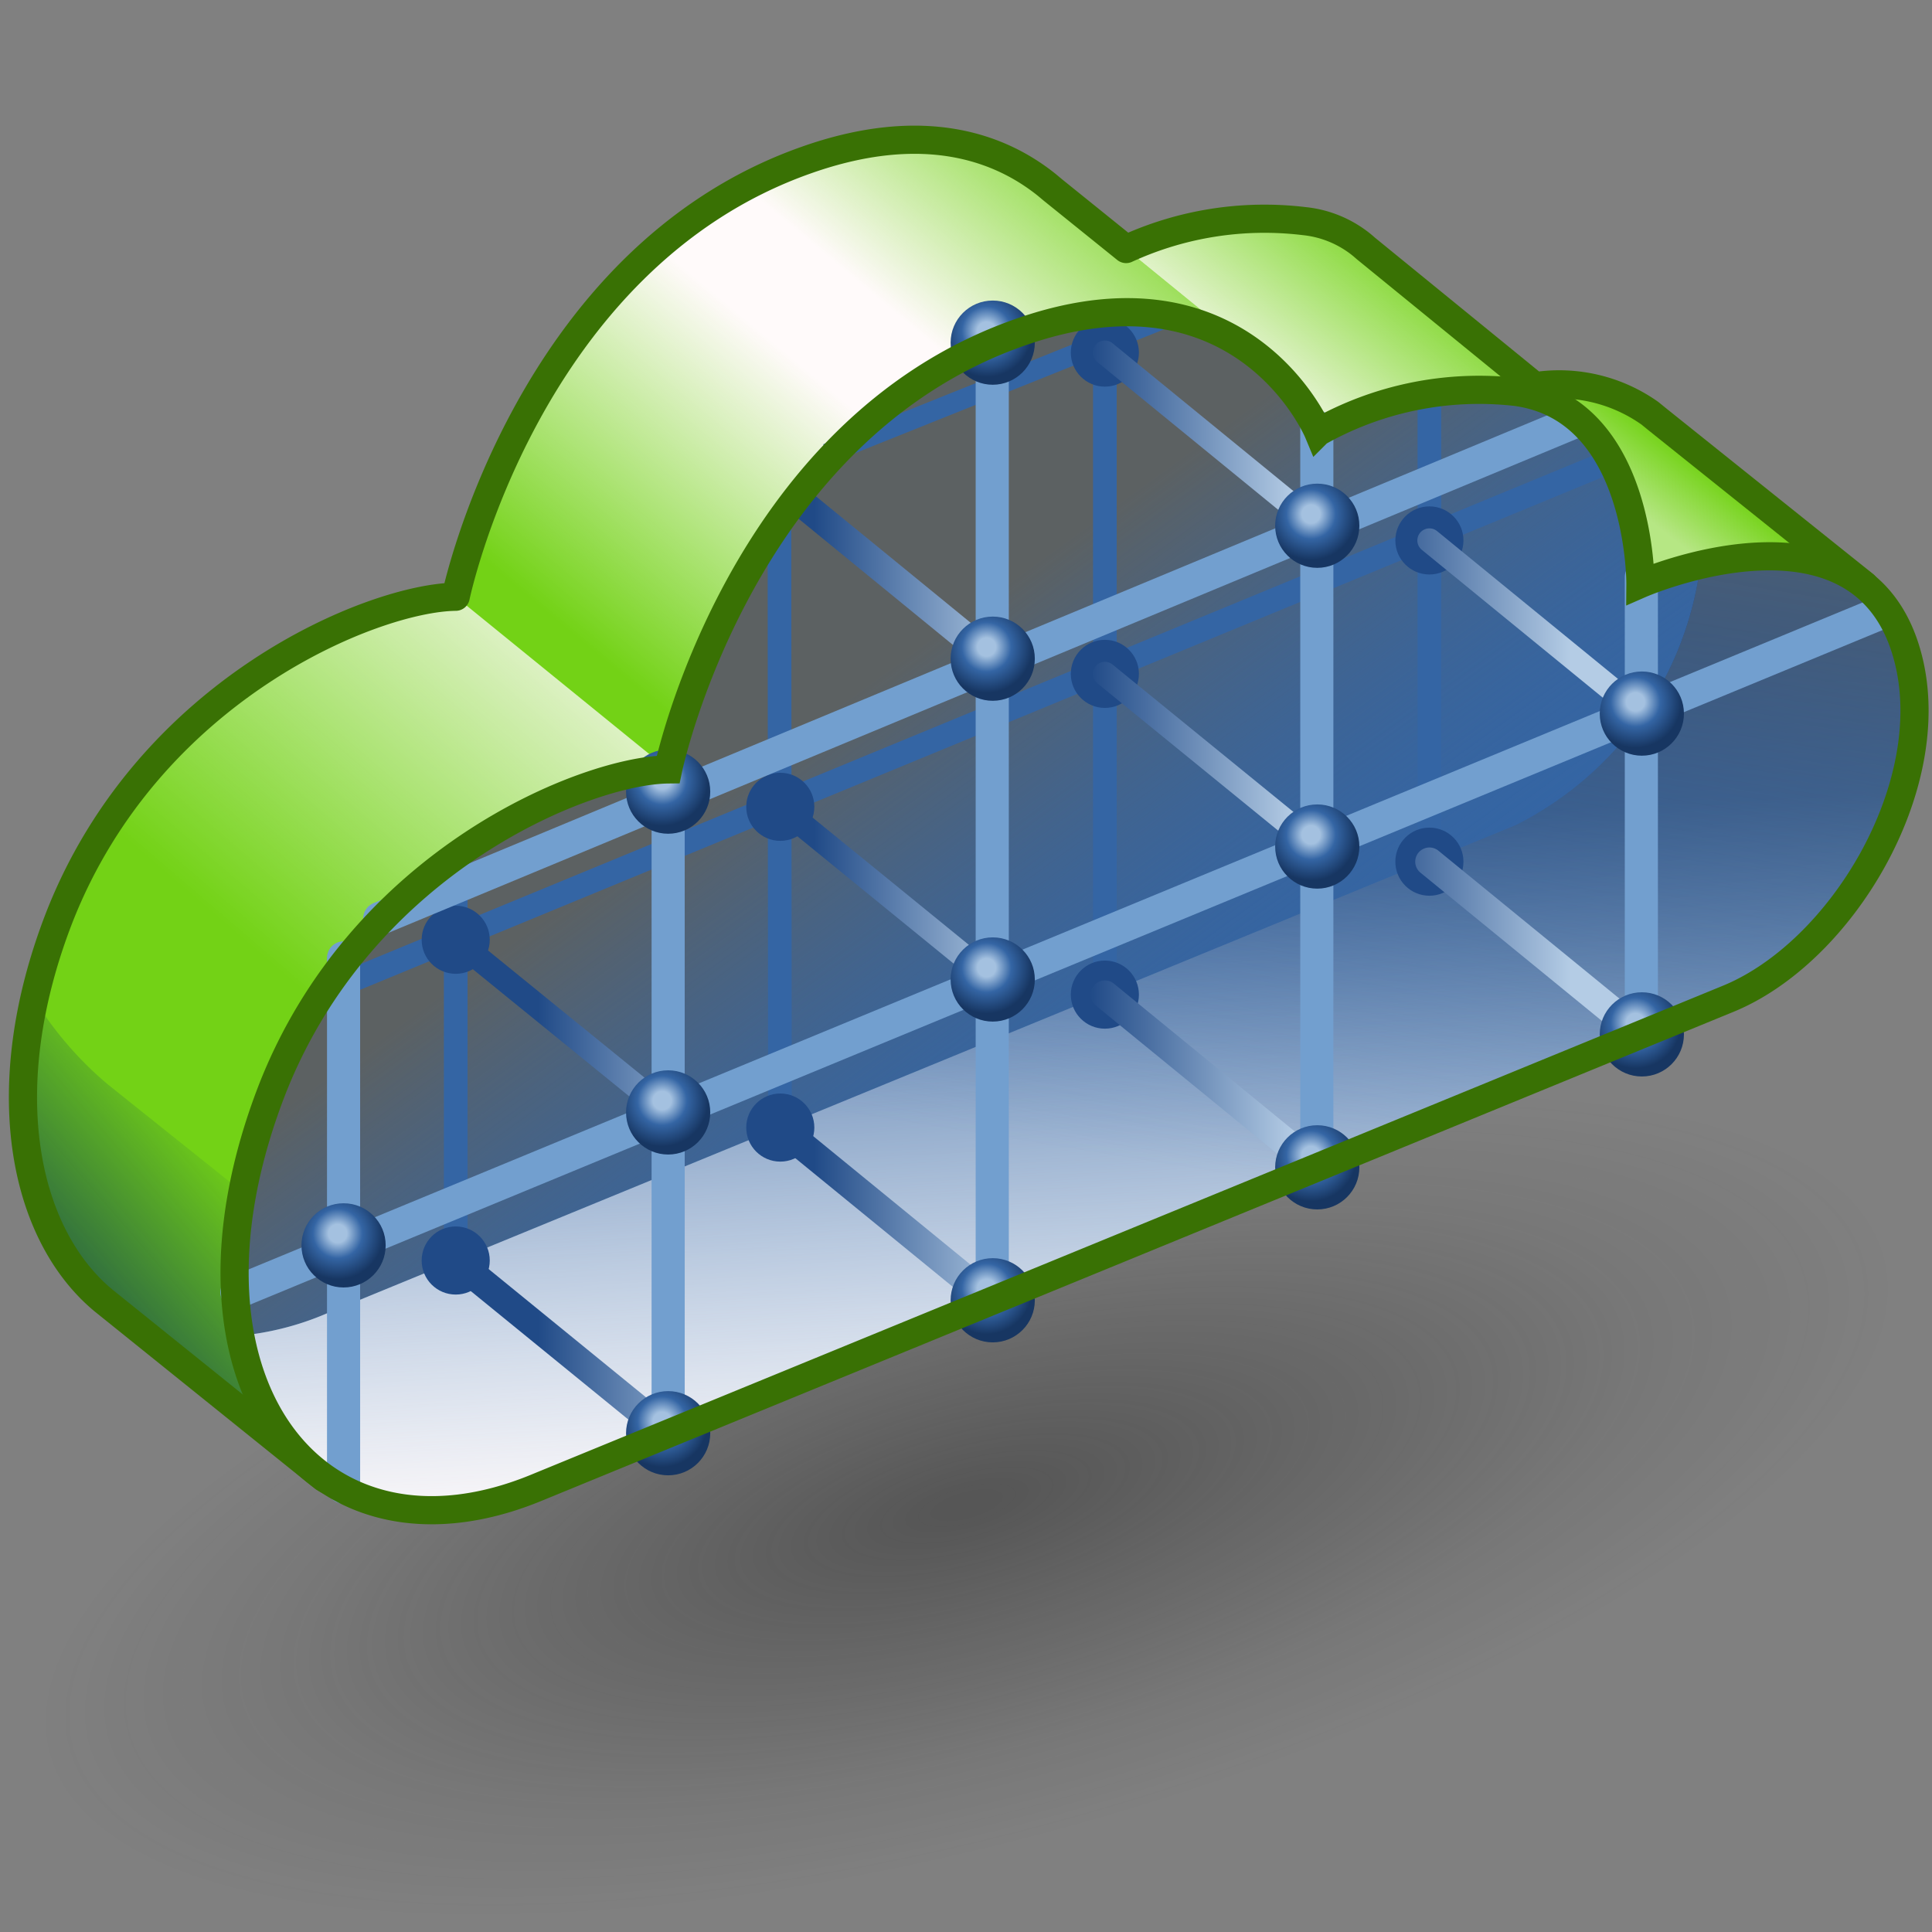 <?xml version="1.0" encoding="UTF-8" standalone="no"?>
<svg
   viewBox="0 0 48 48"
   version="1.1"
   id="svg133524"
   sodipodi:docname="volumerasterizelattice.svg"
   inkscape:version="1.1 (c68e22c387, 2021-05-23)"
   xmlns:inkscape="http://www.inkscape.org/namespaces/inkscape"
   xmlns:sodipodi="http://sodipodi.sourceforge.net/DTD/sodipodi-0.dtd"
   xmlns:xlink="http://www.w3.org/1999/xlink"
   xmlns="http://www.w3.org/2000/svg"
   xmlns:svg="http://www.w3.org/2000/svg"
   xmlns:rdf="http://www.w3.org/1999/02/22-rdf-syntax-ns#"
   xmlns:cc="http://creativecommons.org/ns#"
   xmlns:dc="http://purl.org/dc/elements/1.1/">
  <rect x="0" y="0" width="48" height="48" fill="#808080" stroke="none"/>
  <sodipodi:namedview
     id="namedview133526"
     pagecolor="#ffffff"
     bordercolor="#666666"
     borderopacity="1.0"
     inkscape:pageshadow="2"
     inkscape:pageopacity="0.0"
     inkscape:pagecheckerboard="0"
     showgrid="false"
     inkscape:zoom="15.6875"
     inkscape:cx="24.12749"
     inkscape:cy="24.25498"
     inkscape:window-width="2560"
     inkscape:window-height="1377"
     inkscape:window-x="-8"
     inkscape:window-y="-8"
     inkscape:window-maximized="1"
     inkscape:current-layer="svg133524"
     inkscape:snap-global="false" />
  <defs
     id="defs133370">
    <linearGradient
       id="linearGradient6067"
       x1="13.36"
       y1="25.01"
       x2="18.45"
       y2="25.01"
       gradientUnits="userSpaceOnUse">
      <stop
         offset="0"
         stop-color="#275917"
         id="stop6063"
         style="stop-color:#204a87;stop-opacity:1" />
      <stop
         offset="1"
         stop-color="#73d216"
         id="stop6065"
         style="stop-color:#b4cce5;stop-opacity:1" />
    </linearGradient>
    <radialGradient
       id="radialGradient4875"
       cx="24.89"
       cy="10.33"
       r="0.97"
       gradientUnits="userSpaceOnUse">
      <stop
         offset="0.2"
         stop-color="#d6f5b8"
         id="stop4869"
         style="stop-color:#a4c1e0;stop-opacity:1" />
      <stop
         offset="0.54"
         stop-color="#8ae234"
         id="stop4871"
         style="stop-color:#3465a4;stop-opacity:1" />
      <stop
         offset="1"
         stop-color="#4e9a06"
         id="stop4873"
         style="stop-color:#173662;stop-opacity:1" />
    </radialGradient>
    <style
       id="style133276">.cls-1,.cls-11,.cls-18,.cls-20,.cls-21,.cls-22,.cls-23,.cls-24,.cls-25,.cls-26,.cls-27,.cls-28,.cls-29,.cls-30,.cls-31,.cls-32,.cls-33,.cls-41{fill:none;}.cls-2{isolation:isolate;}.cls-3{fill:url(#radial-gradient);}.cls-13,.cls-16,.cls-4{mix-blend-mode:multiply;}.cls-5{fill:url(#linear-gradient);}.cls-6{fill:url(#linear-gradient-2);}.cls-7{fill:url(#linear-gradient-3);}.cls-8{fill:url(#linear-gradient-4);}.cls-9{opacity:0.58;fill:url(#linear-gradient-5);}.cls-10{fill:url(#linear-gradient-6);}.cls-11,.cls-41{stroke:#3465a4;}.cls-11,.cls-20,.cls-21,.cls-22,.cls-23,.cls-24,.cls-25,.cls-26,.cls-27,.cls-28,.cls-29,.cls-30,.cls-32,.cls-33{stroke-linecap:round;stroke-linejoin:round;}.cls-11,.cls-32,.cls-33,.cls-41{stroke-width:0.7px;}.cls-12{fill:#3465a4;}.cls-13{fill:url(#linear-gradient-7);}.cls-14{fill:url(#linear-gradient-8);}.cls-15{fill:url(#linear-gradient-9);}.cls-16{fill:url(#linear-gradient-10);}.cls-17{clip-path:url(#clip-path);}.cls-18{stroke:#275917;stroke-width:0.5px;}.cls-18,.cls-31,.cls-41{stroke-miterlimit:10;}.cls-19{fill:#275917;}.cls-20,.cls-21,.cls-22,.cls-23,.cls-24,.cls-25,.cls-26,.cls-27,.cls-28,.cls-29,.cls-30,.cls-31{stroke-width:0.6px;}.cls-20{stroke:url(#linear-gradient-11);}.cls-21{stroke:url(#linear-gradient-12);}.cls-22{stroke:url(#linear-gradient-13);}.cls-23{stroke:url(#linear-gradient-14);}.cls-24{stroke:url(#linear-gradient-15);}.cls-25{stroke:url(#linear-gradient-16);}.cls-26{stroke:url(#linear-gradient-17);}.cls-27{stroke:url(#linear-gradient-18);}.cls-28{stroke:url(#linear-gradient-19);}.cls-29{stroke:url(#linear-gradient-20);}.cls-30{stroke:url(#linear-gradient-21);}.cls-31{stroke:url(#linear-gradient-22);}.cls-32{stroke:#8ae234;}.cls-33{stroke:#73d216;}.cls-34{fill:url(#radial-gradient-2);}.cls-35{fill:url(#radial-gradient-3);}.cls-36{fill:url(#radial-gradient-4);}.cls-37{fill:url(#radial-gradient-5);}.cls-38{fill:url(#radial-gradient-6);}.cls-39{fill:url(#radial-gradient-7);}.cls-40{fill:url(#radial-gradient-8);}.cls-42{fill:url(#radial-gradient-9);}.cls-43{fill:url(#radial-gradient-10);}.cls-44{fill:url(#radial-gradient-11);}.cls-45{fill:url(#radial-gradient-12);}.cls-46{fill:url(#radial-gradient-13);}.cls-47{fill:url(#radial-gradient-14);}.cls-48{fill:url(#radial-gradient-15);}</style>
    <radialGradient
       id="radial-gradient"
       cx="4.23"
       cy="-17.23"
       r="20.95"
       gradientTransform="matrix(-1.1,0.01,0.02,0.39,29.01,40.6)"
       gradientUnits="userSpaceOnUse">
      <stop
         offset="0.03"
         stop-color="#2c2c2c"
         stop-opacity="0.5"
         id="stop133278" />
      <stop
         offset="0.68"
         stop-color="#2c2c2c"
         stop-opacity="0.1"
         id="stop133280" />
      <stop
         offset="0.93"
         stop-color="#2c2c2c"
         stop-opacity="0"
         id="stop133282" />
    </radialGradient>
    <linearGradient
       id="linear-gradient-2"
       x1="40.3"
       y1="13.13"
       x2="37.67"
       y2="16.52"
       gradientUnits="userSpaceOnUse"
       gradientTransform="matrix(1.175,0,0,1.175,-4.734,-3.911)">
      <stop
         offset="0.05"
         stop-color="#fff"
         stop-opacity="0"
         id="stop133290" />
      <stop
         offset="0.42"
         stop-color="#fffcfc"
         stop-opacity="0.48"
         id="stop133292" />
    </linearGradient>
    <linearGradient
       id="linear-gradient-3"
       x1="33.35"
       y1="9.28"
       x2="29.73"
       y2="13.84"
       gradientUnits="userSpaceOnUse"
       gradientTransform="matrix(1.175,0,0,1.175,-4.734,-3.911)">
      <stop
         offset="0"
         stop-color="#fffefe"
         stop-opacity="0.21"
         id="stop133295" />
      <stop
         offset="0.69"
         stop-color="snow"
         id="stop133297" />
    </linearGradient>
    <linearGradient
       id="linear-gradient-4"
       x1="16.96"
       y1="18.4"
       x2="26.69"
       y2="6.72"
       gradientUnits="userSpaceOnUse"
       gradientTransform="matrix(1.175,0,0,1.175,-4.734,-3.911)">
      <stop
         offset="0.05"
         stop-color="#fff"
         stop-opacity="0"
         id="stop133300" />
      <stop
         offset="0.54"
         stop-color="snow"
         id="stop133302" />
      <stop
         offset="0.68"
         stop-color="snow"
         id="stop133304" />
      <stop
         offset="1"
         stop-color="#fffdfd"
         stop-opacity="0.19"
         id="stop133306" />
    </linearGradient>
    <linearGradient
       id="linear-gradient-5"
       x1="9.27"
       y1="28.06"
       x2="6.17"
       y2="30.74"
       gradientUnits="userSpaceOnUse"
       gradientTransform="matrix(1.175,0,0,1.175,-4.734,-3.911)">
      <stop
         offset="0"
         stop-color="#00255d"
         stop-opacity="0"
         id="stop133309" />
      <stop
         offset="1"
         stop-color="#00255d"
         id="stop133311" />
    </linearGradient>
    <linearGradient
       id="linear-gradient-6"
       x1="10.32"
       y1="25.34"
       x2="21.84"
       y2="11.89"
       gradientUnits="userSpaceOnUse">
      <stop
         offset="0.05"
         stop-color="#fff"
         stop-opacity="0"
         id="stop133314" />
      <stop
         offset="0.69"
         stop-color="snow"
         id="stop133316" />
    </linearGradient>
    <linearGradient
       id="linear-gradient-7"
       x1="21.98"
       y1="18.09"
       x2="28.78"
       y2="27.46"
       gradientUnits="userSpaceOnUse">
      <stop
         offset="0"
         stop-color="#5c6162"
         id="stop133319" />
      <stop
         offset="1"
         stop-color="#3465a4"
         stop-opacity="0"
         id="stop133321" />
    </linearGradient>
    <linearGradient
       id="linear-gradient-8"
       x1="27.84"
       y1="35.13"
       x2="25.34"
       y2="10.47"
       gradientUnits="userSpaceOnUse"
       gradientTransform="matrix(1.175,0,0,1.175,-4.734,-3.911)">
      <stop
         offset="0"
         stop-color="#729fcf"
         id="stop133324" />
      <stop
         offset="0.69"
         stop-color="#204a87"
         id="stop133326" />
    </linearGradient>
    <linearGradient
       id="linear-gradient-9"
       x1="26.55"
       y1="19.83"
       x2="27.64"
       y2="42.12"
       xlink:href="#linear-gradient-6"
       gradientTransform="matrix(1.175,0,0,1.175,-4.734,-3.911)" />
    <linearGradient
       id="linear-gradient-10"
       x1="29.45"
       y1="8.73"
       x2="26.4"
       y2="27.6"
       xlink:href="#linear-gradient-7"
       gradientTransform="matrix(1.175,0,0,1.175,-4.734,-3.911)" />
    <linearGradient
       id="linear-gradient-11"
       x1="13.36"
       y1="25.01"
       x2="18.45"
       y2="25.01"
       gradientUnits="userSpaceOnUse">
      <stop
         offset="0"
         stop-color="#275917"
         id="stop133334" />
      <stop
         offset="1"
         stop-color="#73d216"
         id="stop133336" />
    </linearGradient>
    <linearGradient
       id="linear-gradient-12"
       x1="20.22"
       y1="22.2"
       x2="25.3"
       y2="22.2"
       xlink:href="#linearGradient6067" />
    <linearGradient
       id="linear-gradient-13"
       x1="20.22"
       y1="15.42"
       x2="25.3"
       y2="15.42"
       xlink:href="#linearGradient6067" />
    <linearGradient
       id="linear-gradient-14"
       x1="27.08"
       y1="19.39"
       x2="32.16"
       y2="19.39"
       xlink:href="#linearGradient6067" />
    <linearGradient
       id="linear-gradient-15"
       x1="27.08"
       y1="12.61"
       x2="32.16"
       y2="12.61"
       xlink:href="#linearGradient6067" />
    <linearGradient
       id="linear-gradient-16"
       x1="33.94"
       y1="16.58"
       x2="39.02"
       y2="16.58"
       xlink:href="#linearGradient6067" />
    <linearGradient
       id="linear-gradient-18"
       x1="13.36"
       y1="31.8"
       x2="18.45"
       y2="31.8"
       xlink:href="#linearGradient6067" />
    <linearGradient
       id="linear-gradient-19"
       x1="20.22"
       y1="28.99"
       x2="25.3"
       y2="28.99"
       xlink:href="#linearGradient6067" />
    <linearGradient
       id="linear-gradient-20"
       x1="27.08"
       y1="26.18"
       x2="32.16"
       y2="26.18"
       xlink:href="#linearGradient6067" />
    <linearGradient
       id="linear-gradient-21"
       x1="33.94"
       y1="23.37"
       x2="39.02"
       y2="23.37"
       xlink:href="#linearGradient6067" />
    <radialGradient
       id="radial-gradient-4"
       cx="38.61"
       cy="24.95"
       r="0.97"
       xlink:href="#radialGradient4875"
       gradientTransform="matrix(1.175,0,0,1.175,-4.734,-3.911)" />
    <radialGradient
       id="radial-gradient-5"
       cx="31.75"
       cy="27.76"
       r="0.97"
       xlink:href="#radialGradient4875"
       gradientTransform="matrix(1.175,0,0,1.175,-4.734,-3.911)" />
    <radialGradient
       id="radial-gradient-6"
       cx="24.89"
       cy="30.57"
       r="0.97"
       xlink:href="#radialGradient4875"
       gradientTransform="matrix(1.175,0,0,1.175,-4.734,-3.911)" />
    <radialGradient
       id="radial-gradient-7"
       cx="18.03"
       cy="33.38"
       r="0.97"
       xlink:href="#radialGradient4875"
       gradientTransform="matrix(1.175,0,0,1.175,-4.734,-3.911)" />
    <radialGradient
       id="radial-gradient-8"
       cx="18.03"
       cy="19.82"
       r="0.97"
       xlink:href="#radialGradient4875"
       gradientTransform="matrix(1.175,0,0,1.175,-4.734,-3.911)" />
    <radialGradient
       id="radial-gradient-9"
       cx="38.61"
       cy="18.17"
       r="0.97"
       xlink:href="#radialGradient4875"
       gradientTransform="matrix(1.175,0,0,1.175,-4.734,-3.911)" />
    <radialGradient
       id="radial-gradient-10"
       cx="31.75"
       cy="20.98"
       r="0.97"
       xlink:href="#radialGradient4875"
       gradientTransform="matrix(1.175,0,0,1.175,-4.734,-3.911)" />
    <radialGradient
       id="radial-gradient-11"
       cx="24.89"
       cy="23.79"
       r="0.97"
       xlink:href="#radialGradient4875"
       gradientTransform="matrix(1.175,0,0,1.175,-4.734,-3.911)" />
    <radialGradient
       id="radial-gradient-12"
       cx="18.03"
       cy="26.6"
       r="0.97"
       xlink:href="#radialGradient4875"
       gradientTransform="matrix(1.175,0,0,1.175,-4.734,-3.911)" />
    <radialGradient
       id="radial-gradient-13"
       cx="31.75"
       cy="14.2"
       r="0.97"
       xlink:href="#radialGradient4875"
       gradientTransform="matrix(1.175,0,0,1.175,-4.734,-3.911)" />
    <radialGradient
       id="radial-gradient-14"
       cx="24.89"
       cy="17.01"
       r="0.97"
       xlink:href="#radialGradient4875"
       gradientTransform="matrix(1.175,0,0,1.175,-4.734,-3.911)" />
    <radialGradient
       id="radial-gradient-15"
       cx="11.17"
       cy="29.41"
       r="0.97"
       xlink:href="#radialGradient4875"
       gradientTransform="matrix(1.175,0,0,1.175,-4.734,-3.911)" />
    <linearGradient
       inkscape:collect="always"
       xlink:href="#linear-gradient-6"
       id="linearGradient133528"
       gradientUnits="userSpaceOnUse"
       x1="10.32"
       y1="25.34"
       x2="21.84"
       y2="11.89"
       gradientTransform="matrix(1.175,0,0,1.175,-4.734,-3.911)" />
    <linearGradient
       inkscape:collect="always"
       xlink:href="#linear-gradient-7"
       id="linearGradient133530"
       gradientUnits="userSpaceOnUse"
       x1="21.98"
       y1="18.09"
       x2="28.78"
       y2="27.46"
       gradientTransform="matrix(1.175,0,0,1.175,-4.734,-3.911)" />
    <linearGradient
       inkscape:collect="always"
       xlink:href="#linearGradient6067"
       id="linearGradient133532"
       gradientUnits="userSpaceOnUse"
       x1="13.36"
       y1="25.01"
       x2="18.45"
       y2="25.01" />
    <radialGradient
       inkscape:collect="always"
       xlink:href="#radialGradient4875"
       id="radialGradient133534"
       gradientUnits="userSpaceOnUse"
       cx="24.89"
       cy="10.33"
       r="0.97"
       gradientTransform="matrix(1.175,0,0,1.175,-4.734,-3.911)" />
  </defs>
  <title
     id="title133372">4-Lattice_From_Volume</title>
  <path
     class="cls-5"
     d="m 46.316,14.532 -4.255,1.246 c 0,0 -0.059,-0.118 -0.129,-0.294 a 8.358,8.358 0 0 1 -4.267,5.043 l -28.599,11.755 0.376,0.223 c 0,0 1.317,3.738 0.247,4.208 a 1.552,1.552 0 0 1 -1.646,0 L 2.565,32.305 v 0 c -1.987,-1.657 -2.739,-5.266 -1.093,-9.509 2.233,-5.701 7.817,-7.946 9.85,-7.97 0,0 1.74,-8.393 8.71,-10.849 2.927,-1.034 4.831,-0.306 5.983,0.623 l 0.141,0.118 1.822,1.469 a 8.228,8.228 0 0 1 4.42,-0.694 2.704,2.704 0 0 1 1.458,0.611 v 0 l 0.082,0.071 4.196,3.421 a 3.903,3.903 0 0 1 2.856,0.67 l 0.188,0.153 z"
     id="path133377"
     style="isolation:isolate;fill:#73d216;stroke-width:1" />
  <path
     class="cls-8"
     d="M 31.282,8.878 C 30.106,7.949 28.237,7.22 25.31,8.255 18.34,10.723 16.6,19.116 16.6,19.116 l -5.278,-4.29 c 0,0 1.74,-8.393 8.71,-10.849 2.927,-1.034 4.831,-0.306 5.983,0.623 l 0.141,0.118 1.822,1.469 z"
     id="path133383"
     style="isolation:isolate;fill:url(#linear-gradient-4);stroke-width:1" />
  <g
     id="shadow"
     style="isolation:isolate;stroke-width:0.907"
     transform="matrix(1.102,0,0,1.102,-2.518,-0.196)">
    <ellipse
       class="cls-3"
       cx="24"
       cy="33.95"
       rx="22.25"
       ry="7.84"
       transform="matrix(0.97,-0.26,0.26,0.97,-8.03,7.45)"
       id="ellipse133374"
       style="fill:url(#radial-gradient);stroke-width:0.907" />
  </g>
  <path
     class="cls-6"
     d="m 46.304,14.532 c -1.975,-1.587 -5.548,0 -5.548,0 0,0 0,-2.974 -1.74,-4.232 v 0 L 38.158,9.595 a 3.903,3.903 0 0 1 2.856,0.67 l 0.188,0.153 z"
     id="path133379"
     style="isolation:isolate;fill:url(#linear-gradient-2);stroke-width:1" />
  <path
     class="cls-7"
     d="M 39.004,10.265 A 2.856,2.856 0 0 0 37.653,9.724 8.158,8.158 0 0 0 32.751,10.747 5.29,5.29 0 0 0 31.282,8.878 L 27.979,6.186 a 8.228,8.228 0 0 1 4.42,-0.694 2.704,2.704 0 0 1 1.458,0.611 v 0 l 0.082,0.071 4.196,3.421 z"
     id="path133381"
     style="isolation:isolate;fill:url(#linear-gradient-3);stroke-width:1" />
  <path
     class="cls-9"
     d="M 7.784,36.478 2.565,32.305 A 6.418,6.418 0 0 1 0.579,27.262 10.579,10.579 0 0 1 0.861,24.84 8.804,8.804 0 0 0 2.683,26.945 l 3.338,2.668 C 5.433,32.704 6.186,35.185 7.784,36.478 Z"
     id="path133385"
     style="isolation:isolate;fill:url(#linear-gradient-5);stroke-width:1" />
  <path
     class="cls-10"
     d="m 11.322,14.826 5.278,4.29 c -2.045,0 -7.617,2.28 -9.85,7.981 -1.657,4.255 -0.976,7.746 1.034,9.404 L 2.565,32.305 A 6.418,6.418 0 0 1 0.579,27.262 12.401,12.401 0 0 1 1.472,22.795 C 3.705,17.094 9.289,14.896 11.322,14.826 Z"
     id="path133387"
     style="isolation:isolate;fill:url(#linearGradient133528);stroke-width:1" />
  <path
     class="cls-11"
     d="m 46.316,14.532 -4.255,1.246 c 0,0 -0.059,-0.118 -0.129,-0.294 a 8.358,8.358 0 0 1 -4.267,5.043 l -28.599,11.755 0.376,0.223 c 0,0 1.317,3.738 0.247,4.208 a 1.552,1.552 0 0 1 -1.646,0 L 2.565,32.305 v 0 c -1.987,-1.657 -2.739,-5.266 -1.093,-9.509 2.233,-5.701 7.817,-7.946 9.85,-7.97 0,0 1.74,-8.393 8.71,-10.849 2.927,-1.034 4.831,-0.306 5.983,0.623 l 0.141,0.118 1.822,1.469 a 8.228,8.228 0 0 1 4.42,-0.694 2.704,2.704 0 0 1 1.458,0.611 v 0 l 0.082,0.071 4.196,3.421 a 3.903,3.903 0 0 1 2.856,0.67 l 0.188,0.153 z"
     id="path133389"
     style="isolation:isolate;stroke:#397104;stroke-opacity:1" />
  <path
     class="cls-12"
     d="M 13.391,36.936 C 7.796,39.287 3.987,34.256 6.75,27.097 c 2.222,-5.713 7.805,-7.958 9.85,-7.981 0,0 1.74,-8.393 8.71,-10.849 5.583,-1.987 7.441,2.468 7.441,2.468 a 8.134,8.134 0 0 1 4.902,-0.999 c 3.138,0.411 3.103,4.772 3.103,4.772 0,0 5.56,-2.433 6.653,1.857 0.811,3.174 -1.657,7.3 -4.479,8.452 z"
     id="path133391"
     style="isolation:isolate;stroke-width:1" />
  <path
     class="cls-13"
     d="M 13.391,36.936 C 7.796,39.287 3.987,34.256 6.75,27.097 c 2.222,-5.713 7.805,-7.958 9.85,-7.981 0,0 1.74,-8.393 8.71,-10.849 5.583,-1.987 7.441,2.468 7.441,2.468 a 8.134,8.134 0 0 1 4.902,-0.999 c 3.138,0.411 3.103,4.772 3.103,4.772 0,0 5.56,-2.433 6.653,1.857 0.811,3.174 -1.657,7.3 -4.479,8.452 z"
     id="path133393"
     style="isolation:isolate;fill:url(#linearGradient133530);stroke-width:1" />
  <path
     class="cls-14"
     d="m 47.409,16.365 c -0.729,-2.856 -3.432,-2.739 -5.16,-2.351 a 8.44,8.44 0 0 1 -4.596,6.489 L 8.113,32.634 a 7.159,7.159 0 0 1 -2.163,0.552 c 0.67,3.526 3.656,5.301 7.441,3.75 L 42.93,24.817 c 2.88,-1.152 5.29,-5.219 4.479,-8.452 z"
     id="path133395"
     style="isolation:isolate;fill:url(#linear-gradient-8);stroke-width:1" />
  <path
     class="cls-15"
     d="m 47.409,16.365 c -0.729,-2.856 -3.432,-2.739 -5.16,-2.351 a 8.44,8.44 0 0 1 -4.596,6.489 L 8.113,32.634 a 7.159,7.159 0 0 1 -2.163,0.552 c 0.67,3.526 3.656,5.301 7.441,3.75 L 42.93,24.817 c 2.88,-1.152 5.29,-5.219 4.479,-8.452 z"
     id="path133397"
     style="isolation:isolate;fill:url(#linear-gradient-9);stroke-width:1" />
  <path
     class="cls-16"
     d="m 47.409,16.365 c -0.729,-2.856 -3.432,-2.739 -5.16,-2.351 a 8.44,8.44 0 0 1 -4.596,6.489 L 8.113,32.634 a 7.159,7.159 0 0 1 -2.163,0.552 c 0.67,3.526 3.656,5.301 7.441,3.75 L 42.93,24.817 c 2.88,-1.152 5.29,-5.219 4.479,-8.452 z"
     id="path133399"
     style="isolation:isolate;fill:url(#linear-gradient-10);stroke-width:1" />
  <path
     id="line133401"
     style="isolation:isolate;fill:none;stroke:#3465a4;stroke-width:0.588px;stroke-miterlimit:10"
     class="cls-18"
     d="M 7.86,24.722 39.796,11.545"
     sodipodi:nodetypes="cc" />
  <path
     id="line133403"
     style="isolation:isolate;fill:none;stroke:#3465a4;stroke-width:0.5px;stroke-miterlimit:10"
     class="cls-18"
     d="M 20.546,11.27 29.087,7.846"
     sodipodi:nodetypes="cc" />
  <path
     id="line133405"
     style="isolation:isolate;fill:none;stroke:#3465a4;stroke-width:0.588px;stroke-miterlimit:10"
     class="cls-18"
     d="m 11.322,21.102 0,10.215"
     sodipodi:nodetypes="cc" />
  <path
     id="polyline133409"
     style="isolation:isolate;fill:none;stroke:#3465a4;stroke-width:0.5px;stroke-miterlimit:10"
     class="cls-18"
     d="M 20.51,14.375 20.52,27.16"
     transform="matrix(1.175,0,0,1.175,-4.734,-3.911)"
     sodipodi:nodetypes="cc" />
  <path
     id="line133411"
     style="isolation:isolate;fill:none;stroke:#3465a4;stroke-width:0.588px;stroke-miterlimit:10"
     class="cls-18"
     d="M 27.45,7.675 V 24.711"
     sodipodi:nodetypes="cc" />
  <path
     id="line133413"
     style="isolation:isolate;fill:none;stroke:#3465a4;stroke-width:0.588px;stroke-miterlimit:10"
     class="cls-18"
     d="m 35.513,9.854 0,11.554"
     sodipodi:nodetypes="cc" />
  <circle
     class="cls-19"
     cx="11.322"
     cy="23.348"
     r="0.846"
     id="circle133415"
     style="isolation:isolate;stroke-width:1;fill:#204a87" />
  <line
     class="cls-20"
     x1="11.322"
     y1="23.348"
     x2="16.6"
     y2="27.638"
     id="line133417"
     style="isolation:isolate;stroke:url(#linearGradient133532)" />
  <circle
     class="cls-19"
     cx="19.386"
     cy="20.045"
     r="0.846"
     id="circle133419"
     style="isolation:isolate;stroke-width:1;fill:#204a87" />
  <line
     class="cls-21"
     x1="19.386"
     y1="20.045"
     x2="24.652"
     y2="24.335"
     id="line133421"
     style="isolation:isolate;stroke:url(#linear-gradient-12)" />
  <path
     id="line133423"
     style="isolation:isolate;fill:none;stroke:url(#linear-gradient-13);stroke-width:0.705px;stroke-linecap:round;stroke-linejoin:round"
     class="cls-22"
     d="m 19.832,12.426 4.82,3.94"
     sodipodi:nodetypes="cc" />
  <circle
     class="cls-19"
     cx="27.45"
     cy="16.742"
     r="0.846"
     id="circle133425"
     style="isolation:isolate;stroke-width:1;fill:#204a87" />
  <circle
     class="cls-19"
     cx="27.45"
     cy="8.76"
     r="0.846"
     id="circle133427"
     style="isolation:isolate;stroke-width:1;fill:#204a87" />
  <line
     class="cls-23"
     x1="27.45"
     y1="16.742"
     x2="32.716"
     y2="21.032"
     id="line133429"
     style="isolation:isolate;stroke:url(#linear-gradient-14)" />
  <line
     class="cls-24"
     x1="27.45"
     y1="8.76"
     x2="32.716"
     y2="13.062"
     id="line133431"
     style="isolation:isolate;stroke:url(#linear-gradient-15)" />
  <circle
     class="cls-19"
     cx="35.513"
     cy="13.427"
     r="0.846"
     id="circle133433"
     style="isolation:isolate;stroke-width:1;fill:#204a87" />
  <line
     class="cls-25"
     x1="35.513"
     y1="13.427"
     x2="40.779"
     y2="17.729"
     id="line133435"
     style="isolation:isolate;stroke:url(#linear-gradient-16)" />
  <circle
     class="cls-19"
     cx="11.322"
     cy="31.317"
     r="0.846"
     id="circle133441"
     style="isolation:isolate;stroke-width:1;fill:#204a87" />
  <path
     id="line133443"
     style="isolation:isolate;fill:none;stroke:url(#linear-gradient-18);stroke-width:0.705px;stroke-linecap:round;stroke-linejoin:round"
     class="cls-27"
     d="m 11.322,31.317 5.278,4.302" />
  <circle
     class="cls-19"
     cx="19.386"
     cy="28.014"
     r="0.846"
     id="circle133445"
     style="isolation:isolate;stroke-width:1;fill:#204a87" />
  <path
     id="line133447"
     style="isolation:isolate;fill:none;stroke:url(#linear-gradient-19);stroke-width:0.705px;stroke-linecap:round;stroke-linejoin:round"
     class="cls-28"
     d="m 19.386,28.014 5.266,4.302" />
  <circle
     class="cls-19"
     cx="27.45"
     cy="24.711"
     r="0.846"
     id="circle133449"
     style="isolation:isolate;stroke-width:1;fill:#204a87" />
  <path
     id="line133451"
     style="isolation:isolate;fill:none;stroke:url(#linear-gradient-20);stroke-width:0.705px;stroke-linecap:round;stroke-linejoin:round"
     class="cls-29"
     d="m 27.45,24.711 5.266,4.302" />
  <circle
     class="cls-19"
     cx="35.513"
     cy="21.408"
     r="0.846"
     id="circle133453"
     style="isolation:isolate;stroke-width:1;fill:#204a87" />
  <path
     id="line133455"
     style="isolation:isolate;fill:none;stroke:url(#linear-gradient-21);stroke-width:0.705px;stroke-linecap:round;stroke-linejoin:round"
     class="cls-30"
     d="m 35.513,21.408 5.266,4.302" />
  <path
     id="line133465"
     style="isolation:isolate;fill:none;stroke:#729fcf;stroke-width:0.823px;stroke-linecap:round;stroke-linejoin:round"
     class="cls-32"
     d="M 9.435,22.82 39.14,10.472"
     sodipodi:nodetypes="cc" />
  <path
     id="line133473"
     style="isolation:isolate;fill:none;stroke:#729fcf;stroke-width:0.823px;stroke-linecap:round;stroke-linejoin:round"
     class="cls-32"
     d="M 24.652,8.384 V 32.316" />
  <circle
     class="cls-34"
     cx="24.664"
     cy="8.513"
     r="1.046"
     id="circle133475"
     style="isolation:isolate;fill:url(#radialGradient133534);stroke:none;stroke-width:1;fill-opacity:1.0" />
  <path
     id="line133477"
     style="isolation:isolate;fill:none;stroke:#729fcf;stroke-width:0.823px;stroke-linecap:round;stroke-linejoin:round"
     class="cls-32"
     d="m 32.716,10.604 0,18.821"
     sodipodi:nodetypes="cc" />
  <path
     id="line133479"
     style="isolation:isolate;fill:none;stroke:#729fcf;stroke-width:0.823px;stroke-linecap:round;stroke-linejoin:round"
     class="cls-32"
     d="m 40.779,14.336 0,11.363"
     sodipodi:nodetypes="cc" />
  <path
     id="line133481"
     style="isolation:isolate;fill:none;stroke:#729fcf;stroke-width:0.823px;stroke-linecap:round;stroke-linejoin:round"
     class="cls-32"
     d="m 16.6,19.018 0,16.602"
     sodipodi:nodetypes="cc" />
  <path
     id="line133483"
     style="isolation:isolate;fill:none;stroke:#729fcf;stroke-width:0.823px;stroke-linecap:round;stroke-linejoin:round"
     class="cls-32"
     d="m 8.536,23.799 0,13.148"
     sodipodi:nodetypes="cc" />
  <circle
     class="cls-36"
     cx="40.791"
     cy="25.699"
     r="1.046"
     id="circle133487"
     style="isolation:isolate;fill:url(#radial-gradient-4);stroke:none;stroke-width:1;fill-opacity:1.0" />
  <circle
     class="cls-37"
     cx="32.727"
     cy="29.002"
     r="1.046"
     id="circle133489"
     style="isolation:isolate;fill:url(#radial-gradient-5);stroke:none;stroke-width:1;fill-opacity:1.0" />
  <circle
     class="cls-38"
     cx="24.664"
     cy="32.305"
     r="1.046"
     id="circle133491"
     style="isolation:isolate;fill:url(#radial-gradient-6);stroke:none;stroke-width:1;fill-opacity:1.0" />
  <circle
     class="cls-39"
     cx="16.6"
     cy="35.608"
     r="1.046"
     id="circle133493"
     style="isolation:isolate;fill:url(#radial-gradient-7);stroke:none;stroke-width:1;fill-opacity:1.0" />
  <path
     id="line133497"
     style="isolation:isolate;fill:none;stroke:#729fcf;stroke-width:0.823px;stroke-linecap:round;stroke-linejoin:round"
     class="cls-32"
     d="M 5.887,32.103 46.662,15.254"
     sodipodi:nodetypes="cc" />
  <circle
     class="cls-40"
     cx="16.6"
     cy="19.668"
     r="1.046"
     id="circle133499"
     style="isolation:isolate;fill:url(#radial-gradient-8);stroke:none;stroke-width:1;fill-opacity:1.0" />
  <path
     class="cls-41"
     d="M 13.391,36.936 C 7.796,39.287 3.987,34.256 6.75,27.097 c 2.222,-5.713 7.805,-7.958 9.85,-7.981 0,0 1.74,-8.393 8.71,-10.849 5.583,-1.987 7.441,2.468 7.441,2.468 a 8.134,8.134 0 0 1 4.902,-0.999 c 3.138,0.411 3.103,4.772 3.103,4.772 0,0 5.56,-2.433 6.653,1.857 0.811,3.174 -1.657,7.3 -4.479,8.452 z"
     id="path133505"
     style="isolation:isolate;stroke:#397104;stroke-opacity:1" />
  <circle
     class="cls-42"
     cx="40.791"
     cy="17.729"
     r="1.046"
     id="circle133507"
     style="isolation:isolate;fill:url(#radial-gradient-9);stroke-width:1;fill-opacity:1.0" />
  <circle
     class="cls-43"
     cx="32.727"
     cy="21.032"
     r="1.046"
     id="circle133509"
     style="isolation:isolate;fill:url(#radial-gradient-10);stroke-width:1;fill-opacity:1.0" />
  <circle
     class="cls-44"
     cx="24.664"
     cy="24.335"
     r="1.046"
     id="circle133511"
     style="isolation:isolate;fill:url(#radial-gradient-11);stroke-width:1;fill-opacity:1.0" />
  <circle
     class="cls-45"
     cx="16.6"
     cy="27.638"
     r="1.046"
     id="circle133513"
     style="isolation:isolate;fill:url(#radial-gradient-12);stroke-width:1" />
  <circle
     class="cls-46"
     cx="32.727"
     cy="13.062"
     r="1.046"
     id="circle133515"
     style="isolation:isolate;fill:url(#radial-gradient-13);stroke-width:1;fill-opacity:1.0" />
  <circle
     class="cls-47"
     cx="24.664"
     cy="16.365"
     r="1.046"
     id="circle133517"
     style="isolation:isolate;fill:url(#radial-gradient-14);stroke-width:1;fill-opacity:1.0" />
  <circle
     class="cls-48"
     cx="8.536"
     cy="30.941"
     r="1.046"
     id="circle133519"
     style="isolation:isolate;fill:url(#radial-gradient-15);stroke-width:1;fill-opacity:1.0" />
</svg>
